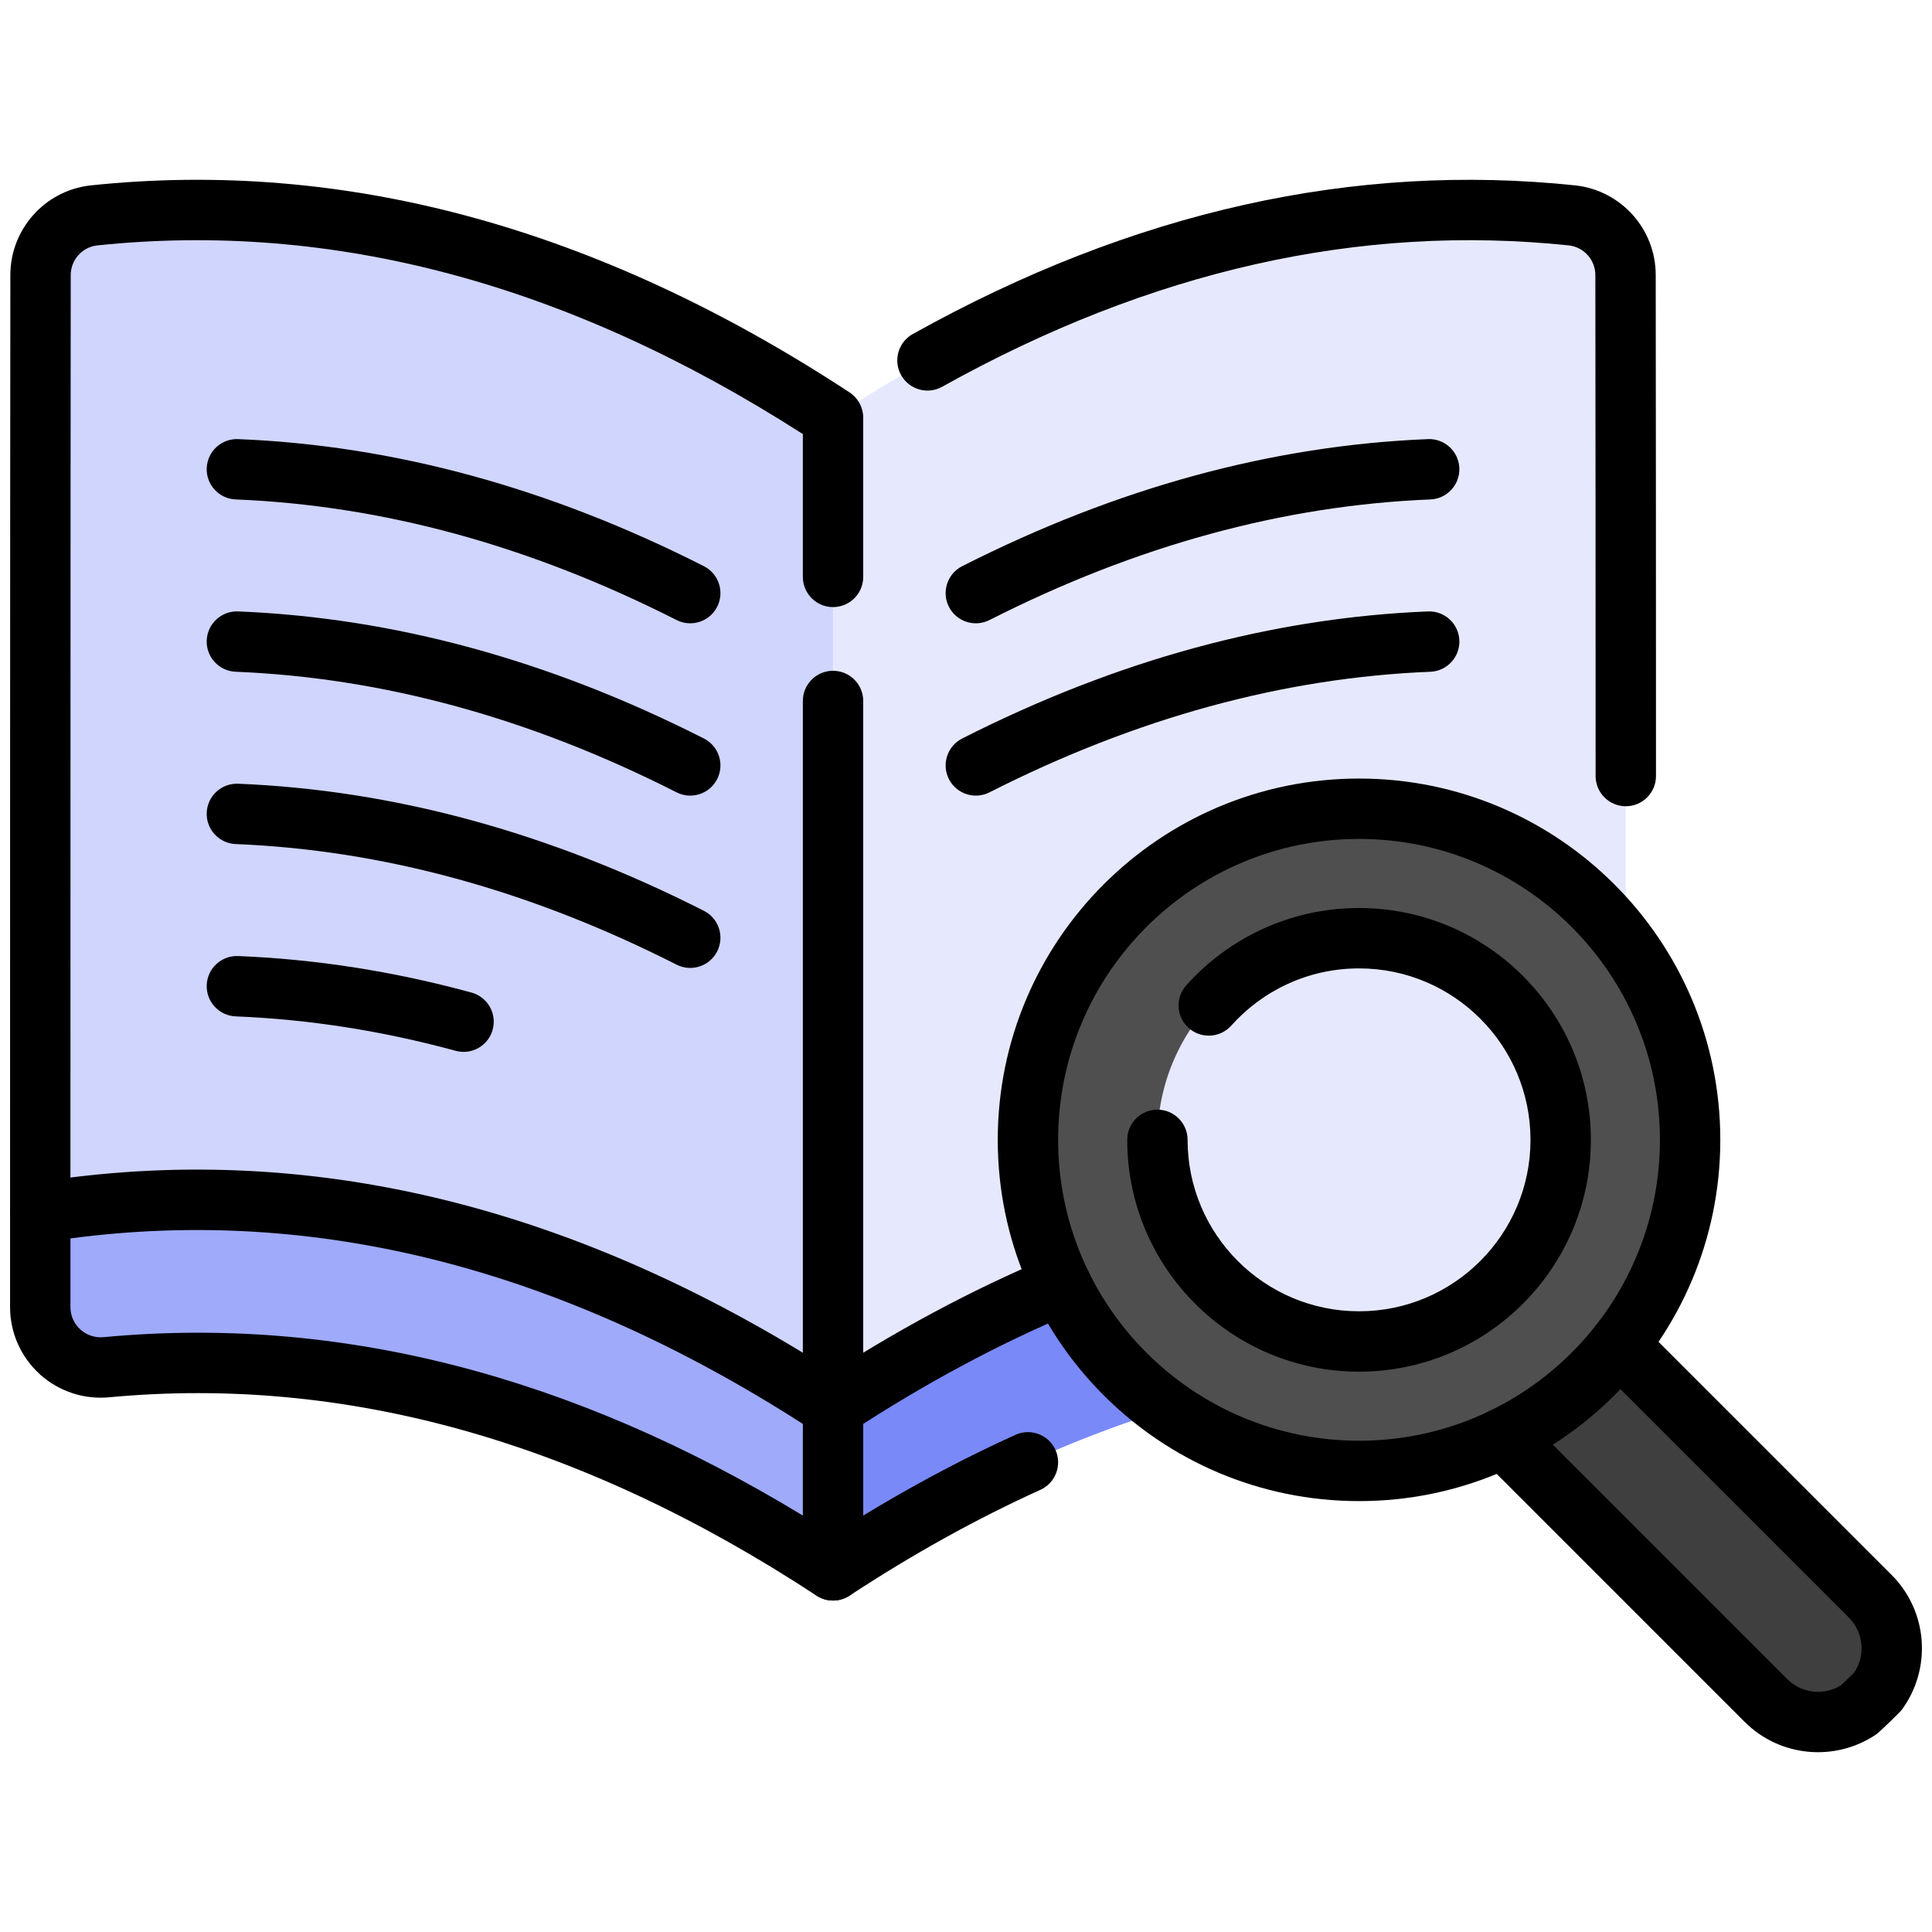 <svg clip-rule="evenodd" fill-rule="evenodd" stroke-linejoin="round" stroke-miterlimit="2" viewBox="0 0 96 96" xmlns="http://www.w3.org/2000/svg"><g><g><path d="m41.393 78.031v-8.093c-13.131-8.613-26.262-11.789-39.393-9.699v8.092c13.131-2.089 26.262 1.087 39.393 9.7z" fill="#9faafa"/><path d="m41.393 78.031v-8.093c13.131-8.613 26.262-11.789 39.393-9.699v4.087c0 1.008-.425 1.97-1.172 2.649-.746.678-1.743 1.01-2.747.915-11.823-.963-23.649 2.384-35.474 10.141z" fill="#7a89f8"/><path d="m41.393 69.938v-49.184c-12.551-8.232-25.102-11.497-37.653-9.945-.992.131-1.734.976-1.734 1.977-.006 8.724-.006 47.453-.006 47.453 13.131-2.09 26.262 1.086 39.393 9.699z" fill="#d0d5fd"/><path d="m41.393 69.938v-49.184c12.551-8.232 25.102-11.497 37.653-9.945.992.131 1.734.976 1.734 1.977.006 8.724.006 47.453.006 47.453-13.131-2.09-26.262 1.086-39.393 9.699z" fill="#e6e9fe"/><path d="m67.53 64.277 5.18-5.181s14.243 14.243 20.218 20.218c1.374 1.373 1.427 3.567.161 5.005-.051.059-.291.298-.357.355-1.438 1.247-3.618 1.187-4.985-.18-5.974-5.974-20.217-20.217-20.217-20.217z" fill="#3f3f3f"/><circle cx="67.53" cy="56.638" fill="#4f4f4f" r="16.452"/><circle cx="67.53" cy="56.638" fill="#e6e9fe" r="10.019"/></g><g><path d="m40.57 79.285c.461.302 1.051.327 1.536.066.485-.262.787-.769.787-1.32v-8.093c0-.505-.254-.977-.677-1.254-13.481-8.843-26.97-12.072-40.451-9.927-.729.116-1.265.744-1.265 1.482v4.711c0 1.276.542 2.492 1.49 3.345.945.85 2.205 1.261 3.469 1.132 11.705-1.088 23.404 2.179 35.111 9.858zm-.677-3.977c-11.571-7.036-23.148-9.945-34.717-8.868-.006.001-.012.001-.018.002-.423.044-.845-.093-1.161-.377s-.497-.69-.497-1.115v-3.414c12.133-1.608 24.26 1.434 36.393 9.217z"/><path d="m50.459 71.295c-3.296 1.494-6.593 3.319-9.889 5.481-.692.455-.885 1.385-.431 2.077.454.693 1.385.886 2.077.432 3.16-2.073 6.321-3.825 9.481-5.257.754-.342 1.089-1.232.747-1.986-.341-.754-1.231-1.089-1.985-.747zm-8.243-.103c3.701-2.427 7.401-4.414 11.102-5.963.764-.32 1.124-1.2.805-1.963-.32-.764-1.199-1.124-1.963-.805-3.864 1.617-7.727 3.689-11.59 6.223-.692.454-.885 1.384-.431 2.077.454.692 1.385.885 2.077.431z"/><path d="m42.893 69.938v-35.107c0-.828-.672-1.5-1.5-1.5s-1.5.672-1.5 1.5v35.107c0 .828.672 1.5 1.5 1.5s1.5-.672 1.5-1.5zm0-41.272v-7.912c0-.505-.254-.977-.677-1.254-12.57-8.245-25.148-11.608-37.718-10.287-.006 0-.012.001-.017.002-2.262.263-3.967 2.179-3.967 4.456-.014 10.174-.014 46.568-.014 46.568 0 .828.672 1.5 1.5 1.5s1.5-.672 1.5-1.5c0 0 0-36.391.014-46.566 0-.001 0-.002 0-.002 0-.751.56-1.383 1.303-1.475 11.698-1.226 23.383 1.873 35.076 9.373v7.097c0 .828.672 1.5 1.5 1.5s1.5-.672 1.5-1.5z"/><path d="m46.815 19.218c10.385-5.789 20.765-8.111 31.149-7.023.746.09 1.308.723 1.308 1.476v.002c.009 5.16.012 16.848.013 24.889 0 .828.673 1.5 1.5 1.5.828 0 1.5-.673 1.5-1.5-.001-8.042-.004-19.733-.013-24.894 0-2.274-1.705-4.19-3.967-4.453-.005-.001-.011-.002-.017-.002-10.976-1.153-21.957 1.265-32.933 7.385-.724.403-.983 1.317-.58 2.04s1.317.983 2.04.58z"/><path d="m34.977 28.134c-7.715-3.913-15.431-6.002-23.146-6.315-.827-.034-1.526.611-1.559 1.438-.034.827.61 1.526 1.438 1.56 7.304.296 14.606 2.288 21.91 5.993.738.374 1.642.079 2.016-.66.375-.738.079-1.641-.659-2.016z"/><path d="m49.166 30.81c7.304-3.705 14.607-5.697 21.911-5.993.827-.034 1.471-.733 1.438-1.56-.034-.827-.733-1.472-1.56-1.438-7.715.313-15.431 2.402-23.146 6.315-.738.375-1.033 1.278-.659 2.016.375.739 1.278 1.034 2.016.66z"/><path d="m34.977 36.696c-7.715-3.913-15.431-6.002-23.146-6.315-.827-.033-1.526.611-1.559 1.438-.034.827.61 1.526 1.438 1.56 7.304.296 14.606 2.288 21.91 5.993.738.374 1.642.079 2.016-.659.375-.739.079-1.642-.659-2.017z"/><path d="m49.166 39.372c7.304-3.705 14.607-5.697 21.911-5.993.827-.034 1.471-.733 1.438-1.56-.034-.827-.733-1.471-1.56-1.438-7.715.313-15.431 2.402-23.146 6.315-.738.375-1.033 1.278-.659 2.017.375.738 1.278 1.033 2.016.659z"/><path d="m34.977 45.258c-7.715-3.912-15.431-6.002-23.146-6.315-.827-.033-1.526.611-1.559 1.438-.034.827.61 1.526 1.438 1.56 7.304.296 14.606 2.288 21.91 5.993.738.374 1.642.079 2.016-.659.375-.739.079-1.642-.659-2.017z"/><path d="m23.429 49.32c-3.866-1.055-7.732-1.658-11.598-1.815-.827-.033-1.526.611-1.559 1.438-.034.828.61 1.526 1.438 1.56 3.643.148 7.286.717 10.93 1.711.798.218 1.624-.253 1.841-1.052.218-.799-.253-1.624-1.052-1.842z"/><path d="m92.126 83.119-.638.615c-.835.528-1.952.427-2.68-.3 0 0-13.048-13.048-13.048-13.048-.585-.585-1.536-.585-2.121 0s-.585 1.536 0 2.121l13.048 13.048c1.777 1.777 4.528 1.986 6.536.629.169-.114 1.189-1.107 1.278-1.228 1.484-2.02 1.315-4.876-.512-6.703l-12.486-12.486c-.585-.585-1.536-.585-2.121 0-.586.586-.586 1.536 0 2.122l12.485 12.485c.747.747.834 1.904.259 2.745z"/><path d="m67.53 38.686c-9.908 0-17.952 8.044-17.952 17.952s8.044 17.951 17.952 17.951 17.951-8.043 17.951-17.951-8.043-17.952-17.951-17.952zm0 3c8.252 0 14.951 6.7 14.951 14.952s-6.699 14.951-14.951 14.951-14.952-6.699-14.952-14.951 6.7-14.952 14.952-14.952z"/><path d="m61.18 50.962c1.56-1.744 3.828-2.843 6.35-2.843 4.701 0 8.519 3.817 8.519 8.519s-3.818 8.519-8.519 8.519c-4.702 0-8.519-3.817-8.519-8.519 0-.828-.672-1.5-1.5-1.5s-1.5.672-1.5 1.5c0 6.357 5.161 11.519 11.519 11.519 6.357 0 11.519-5.162 11.519-11.519 0-6.358-5.162-11.519-11.519-11.519-3.41 0-6.476 1.484-8.586 3.842-.552.617-.499 1.566.118 2.118s1.566.5 2.118-.117z"/></g></g></svg>